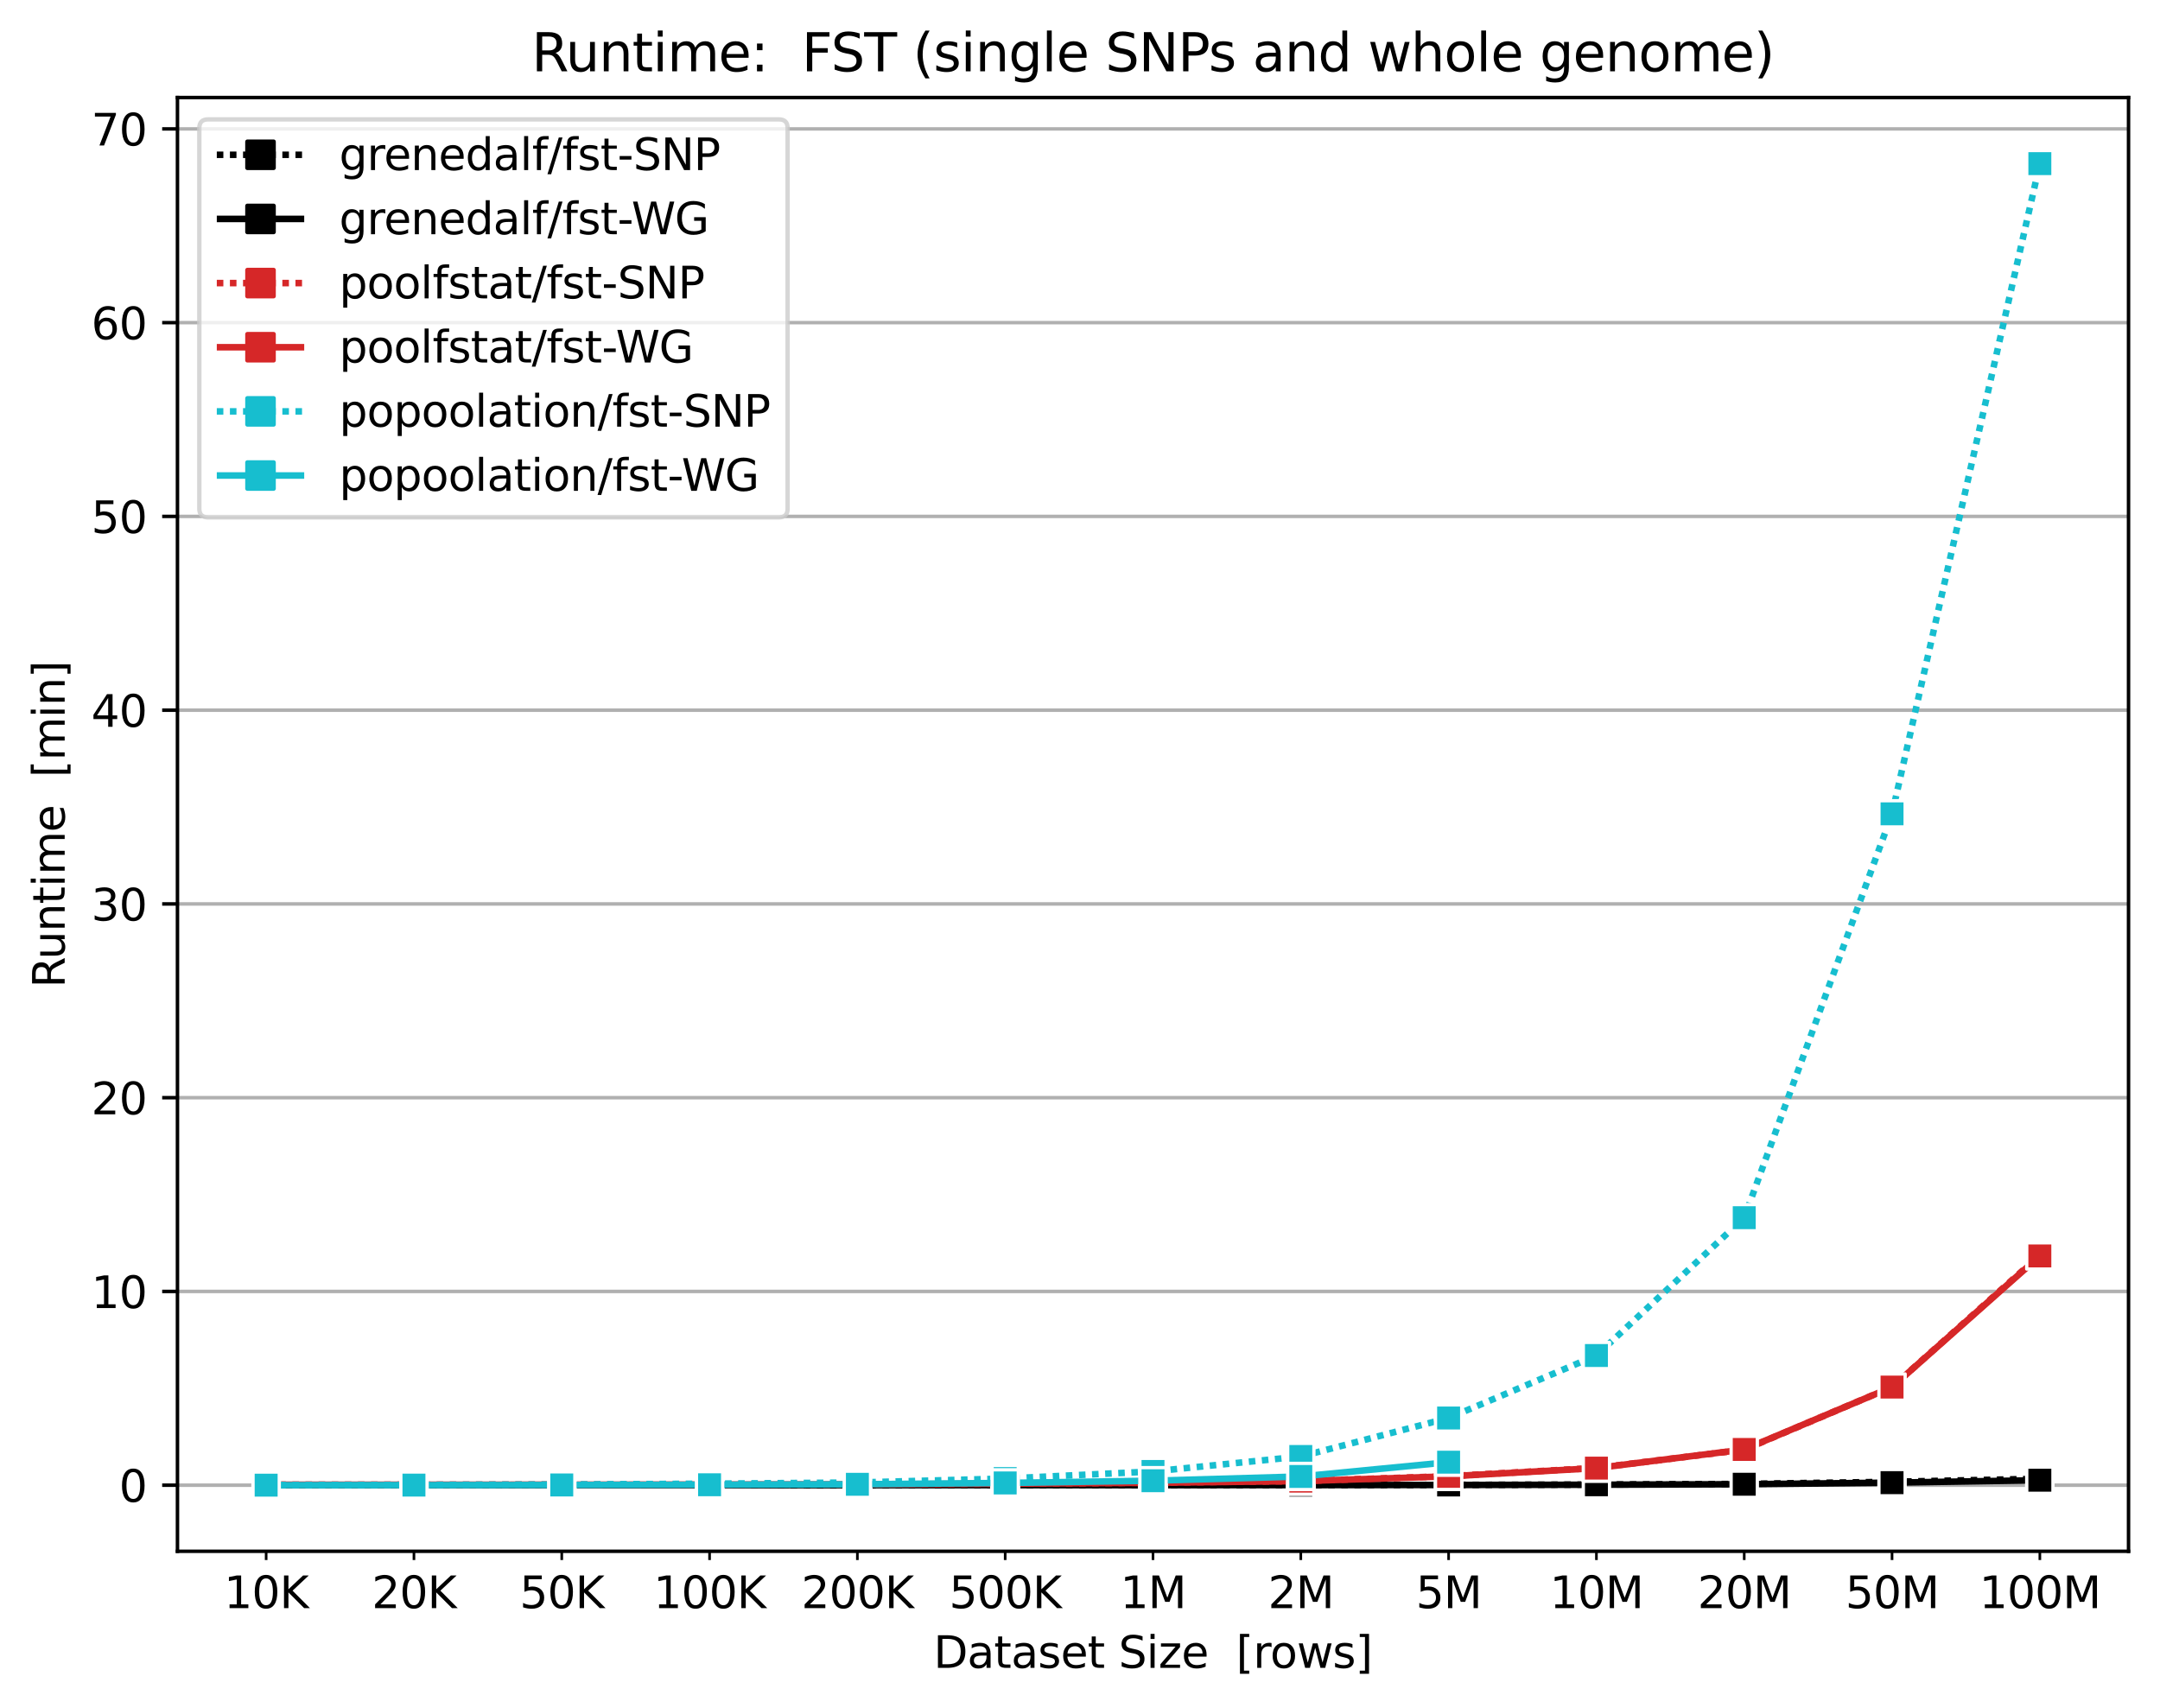 <?xml version="1.0" encoding="utf-8" standalone="no"?>
<!DOCTYPE svg PUBLIC "-//W3C//DTD SVG 1.1//EN"
  "http://www.w3.org/Graphics/SVG/1.1/DTD/svg11.dtd">
<svg height="390.914pt" version="1.1" viewBox="0 0 494.203 390.914" width="494.203pt" xmlns="http://www.w3.org/2000/svg" xmlns:xlink="http://www.w3.org/1999/xlink">
 <defs>
  <style type="text/css">*{stroke-linecap:butt;stroke-linejoin:round;}</style>
 </defs>
 <g id="figure_1">
  <g id="patch_1">
   <path d="M 0 390.914 
L 494.203 390.914 
L 494.203 0 
L 0 0 
z
" style="fill:#ffffff;"/>
  </g>
  <g id="axes_1">
   <g id="patch_2">
    <path d="M 40.603 354.958 
L 487.003 354.958 
L 487.003 22.318 
L 40.603 22.318 
z
" style="fill:#ffffff;"/>
   </g>
   <g id="matplotlib.axis_1">
    <g id="xtick_1">
     <g id="line2d_1">
      <defs>
       <path d="M 0 0 
L 0 2 
" id="m14e30202bc" style="stroke:#000000;stroke-width:0.6;"/>
      </defs>
      <g>
       <use style="stroke:#000000;stroke-width:0.6;" x="60.894" xlink:href="#m14e30202bc" y="354.958"/>
      </g>
     </g>
     <g id="text_1">
      <!-- 10K -->
      <g transform="translate(51.253 367.957)scale(0.1 -0.1)">
       <defs>
        <path d="M 794 531 
L 1825 531 
L 1825 4091 
L 703 3866 
L 703 4441 
L 1819 4666 
L 2450 4666 
L 2450 531 
L 3481 531 
L 3481 0 
L 794 0 
L 794 531 
z
" id="DejaVuSans-31" transform="scale(0.016)"/>
        <path d="M 2034 4250 
Q 1547 4250 1301 3770 
Q 1056 3291 1056 2328 
Q 1056 1369 1301 889 
Q 1547 409 2034 409 
Q 2525 409 2770 889 
Q 3016 1369 3016 2328 
Q 3016 3291 2770 3770 
Q 2525 4250 2034 4250 
z
M 2034 4750 
Q 2819 4750 3233 4129 
Q 3647 3509 3647 2328 
Q 3647 1150 3233 529 
Q 2819 -91 2034 -91 
Q 1250 -91 836 529 
Q 422 1150 422 2328 
Q 422 3509 836 4129 
Q 1250 4750 2034 4750 
z
" id="DejaVuSans-30" transform="scale(0.016)"/>
        <path d="M 628 4666 
L 1259 4666 
L 1259 2694 
L 3353 4666 
L 4166 4666 
L 1850 2491 
L 4331 0 
L 3500 0 
L 1259 2247 
L 1259 0 
L 628 0 
L 628 4666 
z
" id="DejaVuSans-4b" transform="scale(0.016)"/>
       </defs>
       <use xlink:href="#DejaVuSans-31"/>
       <use x="63.623" xlink:href="#DejaVuSans-30"/>
       <use x="127.246" xlink:href="#DejaVuSans-4b"/>
      </g>
     </g>
    </g>
    <g id="xtick_2">
     <g id="line2d_2">
      <g>
       <use style="stroke:#000000;stroke-width:0.6;" x="94.712" xlink:href="#m14e30202bc" y="354.958"/>
      </g>
     </g>
     <g id="text_2">
      <!-- 20K -->
      <g transform="translate(85.071 367.957)scale(0.1 -0.1)">
       <defs>
        <path d="M 1228 531 
L 3431 531 
L 3431 0 
L 469 0 
L 469 531 
Q 828 903 1448 1529 
Q 2069 2156 2228 2338 
Q 2531 2678 2651 2914 
Q 2772 3150 2772 3378 
Q 2772 3750 2511 3984 
Q 2250 4219 1831 4219 
Q 1534 4219 1204 4116 
Q 875 4013 500 3803 
L 500 4441 
Q 881 4594 1212 4672 
Q 1544 4750 1819 4750 
Q 2544 4750 2975 4387 
Q 3406 4025 3406 3419 
Q 3406 3131 3298 2873 
Q 3191 2616 2906 2266 
Q 2828 2175 2409 1742 
Q 1991 1309 1228 531 
z
" id="DejaVuSans-32" transform="scale(0.016)"/>
       </defs>
       <use xlink:href="#DejaVuSans-32"/>
       <use x="63.623" xlink:href="#DejaVuSans-30"/>
       <use x="127.246" xlink:href="#DejaVuSans-4b"/>
      </g>
     </g>
    </g>
    <g id="xtick_3">
     <g id="line2d_3">
      <g>
       <use style="stroke:#000000;stroke-width:0.6;" x="128.53" xlink:href="#m14e30202bc" y="354.958"/>
      </g>
     </g>
     <g id="text_3">
      <!-- 50K -->
      <g transform="translate(118.889 367.957)scale(0.1 -0.1)">
       <defs>
        <path d="M 691 4666 
L 3169 4666 
L 3169 4134 
L 1269 4134 
L 1269 2991 
Q 1406 3038 1543 3061 
Q 1681 3084 1819 3084 
Q 2600 3084 3056 2656 
Q 3513 2228 3513 1497 
Q 3513 744 3044 326 
Q 2575 -91 1722 -91 
Q 1428 -91 1123 -41 
Q 819 9 494 109 
L 494 744 
Q 775 591 1075 516 
Q 1375 441 1709 441 
Q 2250 441 2565 725 
Q 2881 1009 2881 1497 
Q 2881 1984 2565 2268 
Q 2250 2553 1709 2553 
Q 1456 2553 1204 2497 
Q 953 2441 691 2322 
L 691 4666 
z
" id="DejaVuSans-35" transform="scale(0.016)"/>
       </defs>
       <use xlink:href="#DejaVuSans-35"/>
       <use x="63.623" xlink:href="#DejaVuSans-30"/>
       <use x="127.246" xlink:href="#DejaVuSans-4b"/>
      </g>
     </g>
    </g>
    <g id="xtick_4">
     <g id="line2d_4">
      <g>
       <use style="stroke:#000000;stroke-width:0.6;" x="162.349" xlink:href="#m14e30202bc" y="354.958"/>
      </g>
     </g>
     <g id="text_4">
      <!-- 100K -->
      <g transform="translate(149.526 367.957)scale(0.1 -0.1)">
       <use xlink:href="#DejaVuSans-31"/>
       <use x="63.623" xlink:href="#DejaVuSans-30"/>
       <use x="127.246" xlink:href="#DejaVuSans-30"/>
       <use x="190.869" xlink:href="#DejaVuSans-4b"/>
      </g>
     </g>
    </g>
    <g id="xtick_5">
     <g id="line2d_5">
      <g>
       <use style="stroke:#000000;stroke-width:0.6;" x="196.167" xlink:href="#m14e30202bc" y="354.958"/>
      </g>
     </g>
     <g id="text_5">
      <!-- 200K -->
      <g transform="translate(183.344 367.957)scale(0.1 -0.1)">
       <use xlink:href="#DejaVuSans-32"/>
       <use x="63.623" xlink:href="#DejaVuSans-30"/>
       <use x="127.246" xlink:href="#DejaVuSans-30"/>
       <use x="190.869" xlink:href="#DejaVuSans-4b"/>
      </g>
     </g>
    </g>
    <g id="xtick_6">
     <g id="line2d_6">
      <g>
       <use style="stroke:#000000;stroke-width:0.6;" x="229.985" xlink:href="#m14e30202bc" y="354.958"/>
      </g>
     </g>
     <g id="text_6">
      <!-- 500K -->
      <g transform="translate(217.162 367.957)scale(0.1 -0.1)">
       <use xlink:href="#DejaVuSans-35"/>
       <use x="63.623" xlink:href="#DejaVuSans-30"/>
       <use x="127.246" xlink:href="#DejaVuSans-30"/>
       <use x="190.869" xlink:href="#DejaVuSans-4b"/>
      </g>
     </g>
    </g>
    <g id="xtick_7">
     <g id="line2d_7">
      <g>
       <use style="stroke:#000000;stroke-width:0.6;" x="263.803" xlink:href="#m14e30202bc" y="354.958"/>
      </g>
     </g>
     <g id="text_7">
      <!-- 1M -->
      <g transform="translate(256.308 367.957)scale(0.1 -0.1)">
       <defs>
        <path d="M 628 4666 
L 1569 4666 
L 2759 1491 
L 3956 4666 
L 4897 4666 
L 4897 0 
L 4281 0 
L 4281 4097 
L 3078 897 
L 2444 897 
L 1241 4097 
L 1241 0 
L 628 0 
L 628 4666 
z
" id="DejaVuSans-4d" transform="scale(0.016)"/>
       </defs>
       <use xlink:href="#DejaVuSans-31"/>
       <use x="63.623" xlink:href="#DejaVuSans-4d"/>
      </g>
     </g>
    </g>
    <g id="xtick_8">
     <g id="line2d_8">
      <g>
       <use style="stroke:#000000;stroke-width:0.6;" x="297.621" xlink:href="#m14e30202bc" y="354.958"/>
      </g>
     </g>
     <g id="text_8">
      <!-- 2M -->
      <g transform="translate(290.126 367.957)scale(0.1 -0.1)">
       <use xlink:href="#DejaVuSans-32"/>
       <use x="63.623" xlink:href="#DejaVuSans-4d"/>
      </g>
     </g>
    </g>
    <g id="xtick_9">
     <g id="line2d_9">
      <g>
       <use style="stroke:#000000;stroke-width:0.6;" x="331.439" xlink:href="#m14e30202bc" y="354.958"/>
      </g>
     </g>
     <g id="text_9">
      <!-- 5M -->
      <g transform="translate(323.944 367.957)scale(0.1 -0.1)">
       <use xlink:href="#DejaVuSans-35"/>
       <use x="63.623" xlink:href="#DejaVuSans-4d"/>
      </g>
     </g>
    </g>
    <g id="xtick_10">
     <g id="line2d_10">
      <g>
       <use style="stroke:#000000;stroke-width:0.6;" x="365.258" xlink:href="#m14e30202bc" y="354.958"/>
      </g>
     </g>
     <g id="text_10">
      <!-- 10M -->
      <g transform="translate(354.581 367.957)scale(0.1 -0.1)">
       <use xlink:href="#DejaVuSans-31"/>
       <use x="63.623" xlink:href="#DejaVuSans-30"/>
       <use x="127.246" xlink:href="#DejaVuSans-4d"/>
      </g>
     </g>
    </g>
    <g id="xtick_11">
     <g id="line2d_11">
      <g>
       <use style="stroke:#000000;stroke-width:0.6;" x="399.076" xlink:href="#m14e30202bc" y="354.958"/>
      </g>
     </g>
     <g id="text_11">
      <!-- 20M -->
      <g transform="translate(388.399 367.957)scale(0.1 -0.1)">
       <use xlink:href="#DejaVuSans-32"/>
       <use x="63.623" xlink:href="#DejaVuSans-30"/>
       <use x="127.246" xlink:href="#DejaVuSans-4d"/>
      </g>
     </g>
    </g>
    <g id="xtick_12">
     <g id="line2d_12">
      <g>
       <use style="stroke:#000000;stroke-width:0.6;" x="432.894" xlink:href="#m14e30202bc" y="354.958"/>
      </g>
     </g>
     <g id="text_12">
      <!-- 50M -->
      <g transform="translate(422.217 367.957)scale(0.1 -0.1)">
       <use xlink:href="#DejaVuSans-35"/>
       <use x="63.623" xlink:href="#DejaVuSans-30"/>
       <use x="127.246" xlink:href="#DejaVuSans-4d"/>
      </g>
     </g>
    </g>
    <g id="xtick_13">
     <g id="line2d_13">
      <g>
       <use style="stroke:#000000;stroke-width:0.6;" x="466.712" xlink:href="#m14e30202bc" y="354.958"/>
      </g>
     </g>
     <g id="text_13">
      <!-- 100M -->
      <g transform="translate(452.854 367.957)scale(0.1 -0.1)">
       <use xlink:href="#DejaVuSans-31"/>
       <use x="63.623" xlink:href="#DejaVuSans-30"/>
       <use x="127.246" xlink:href="#DejaVuSans-30"/>
       <use x="190.869" xlink:href="#DejaVuSans-4d"/>
      </g>
     </g>
    </g>
    <g id="text_14">
     <!-- Dataset Size  [rows] -->
     <g transform="translate(213.595 381.635)scale(0.1 -0.1)">
      <defs>
       <path d="M 1259 4147 
L 1259 519 
L 2022 519 
Q 2988 519 3436 956 
Q 3884 1394 3884 2338 
Q 3884 3275 3436 3711 
Q 2988 4147 2022 4147 
L 1259 4147 
z
M 628 4666 
L 1925 4666 
Q 3281 4666 3915 4102 
Q 4550 3538 4550 2338 
Q 4550 1131 3912 565 
Q 3275 0 1925 0 
L 628 0 
L 628 4666 
z
" id="DejaVuSans-44" transform="scale(0.016)"/>
       <path d="M 2194 1759 
Q 1497 1759 1228 1600 
Q 959 1441 959 1056 
Q 959 750 1161 570 
Q 1363 391 1709 391 
Q 2188 391 2477 730 
Q 2766 1069 2766 1631 
L 2766 1759 
L 2194 1759 
z
M 3341 1997 
L 3341 0 
L 2766 0 
L 2766 531 
Q 2569 213 2275 61 
Q 1981 -91 1556 -91 
Q 1019 -91 701 211 
Q 384 513 384 1019 
Q 384 1609 779 1909 
Q 1175 2209 1959 2209 
L 2766 2209 
L 2766 2266 
Q 2766 2663 2505 2880 
Q 2244 3097 1772 3097 
Q 1472 3097 1187 3025 
Q 903 2953 641 2809 
L 641 3341 
Q 956 3463 1253 3523 
Q 1550 3584 1831 3584 
Q 2591 3584 2966 3190 
Q 3341 2797 3341 1997 
z
" id="DejaVuSans-61" transform="scale(0.016)"/>
       <path d="M 1172 4494 
L 1172 3500 
L 2356 3500 
L 2356 3053 
L 1172 3053 
L 1172 1153 
Q 1172 725 1289 603 
Q 1406 481 1766 481 
L 2356 481 
L 2356 0 
L 1766 0 
Q 1100 0 847 248 
Q 594 497 594 1153 
L 594 3053 
L 172 3053 
L 172 3500 
L 594 3500 
L 594 4494 
L 1172 4494 
z
" id="DejaVuSans-74" transform="scale(0.016)"/>
       <path d="M 2834 3397 
L 2834 2853 
Q 2591 2978 2328 3040 
Q 2066 3103 1784 3103 
Q 1356 3103 1142 2972 
Q 928 2841 928 2578 
Q 928 2378 1081 2264 
Q 1234 2150 1697 2047 
L 1894 2003 
Q 2506 1872 2764 1633 
Q 3022 1394 3022 966 
Q 3022 478 2636 193 
Q 2250 -91 1575 -91 
Q 1294 -91 989 -36 
Q 684 19 347 128 
L 347 722 
Q 666 556 975 473 
Q 1284 391 1588 391 
Q 1994 391 2212 530 
Q 2431 669 2431 922 
Q 2431 1156 2273 1281 
Q 2116 1406 1581 1522 
L 1381 1569 
Q 847 1681 609 1914 
Q 372 2147 372 2553 
Q 372 3047 722 3315 
Q 1072 3584 1716 3584 
Q 2034 3584 2315 3537 
Q 2597 3491 2834 3397 
z
" id="DejaVuSans-73" transform="scale(0.016)"/>
       <path d="M 3597 1894 
L 3597 1613 
L 953 1613 
Q 991 1019 1311 708 
Q 1631 397 2203 397 
Q 2534 397 2845 478 
Q 3156 559 3463 722 
L 3463 178 
Q 3153 47 2828 -22 
Q 2503 -91 2169 -91 
Q 1331 -91 842 396 
Q 353 884 353 1716 
Q 353 2575 817 3079 
Q 1281 3584 2069 3584 
Q 2775 3584 3186 3129 
Q 3597 2675 3597 1894 
z
M 3022 2063 
Q 3016 2534 2758 2815 
Q 2500 3097 2075 3097 
Q 1594 3097 1305 2825 
Q 1016 2553 972 2059 
L 3022 2063 
z
" id="DejaVuSans-65" transform="scale(0.016)"/>
       <path id="DejaVuSans-20" transform="scale(0.016)"/>
       <path d="M 3425 4513 
L 3425 3897 
Q 3066 4069 2747 4153 
Q 2428 4238 2131 4238 
Q 1616 4238 1336 4038 
Q 1056 3838 1056 3469 
Q 1056 3159 1242 3001 
Q 1428 2844 1947 2747 
L 2328 2669 
Q 3034 2534 3370 2195 
Q 3706 1856 3706 1288 
Q 3706 609 3251 259 
Q 2797 -91 1919 -91 
Q 1588 -91 1214 -16 
Q 841 59 441 206 
L 441 856 
Q 825 641 1194 531 
Q 1563 422 1919 422 
Q 2459 422 2753 634 
Q 3047 847 3047 1241 
Q 3047 1584 2836 1778 
Q 2625 1972 2144 2069 
L 1759 2144 
Q 1053 2284 737 2584 
Q 422 2884 422 3419 
Q 422 4038 858 4394 
Q 1294 4750 2059 4750 
Q 2388 4750 2728 4690 
Q 3069 4631 3425 4513 
z
" id="DejaVuSans-53" transform="scale(0.016)"/>
       <path d="M 603 3500 
L 1178 3500 
L 1178 0 
L 603 0 
L 603 3500 
z
M 603 4863 
L 1178 4863 
L 1178 4134 
L 603 4134 
L 603 4863 
z
" id="DejaVuSans-69" transform="scale(0.016)"/>
       <path d="M 353 3500 
L 3084 3500 
L 3084 2975 
L 922 459 
L 3084 459 
L 3084 0 
L 275 0 
L 275 525 
L 2438 3041 
L 353 3041 
L 353 3500 
z
" id="DejaVuSans-7a" transform="scale(0.016)"/>
       <path d="M 550 4863 
L 1875 4863 
L 1875 4416 
L 1125 4416 
L 1125 -397 
L 1875 -397 
L 1875 -844 
L 550 -844 
L 550 4863 
z
" id="DejaVuSans-5b" transform="scale(0.016)"/>
       <path d="M 2631 2963 
Q 2534 3019 2420 3045 
Q 2306 3072 2169 3072 
Q 1681 3072 1420 2755 
Q 1159 2438 1159 1844 
L 1159 0 
L 581 0 
L 581 3500 
L 1159 3500 
L 1159 2956 
Q 1341 3275 1631 3429 
Q 1922 3584 2338 3584 
Q 2397 3584 2469 3576 
Q 2541 3569 2628 3553 
L 2631 2963 
z
" id="DejaVuSans-72" transform="scale(0.016)"/>
       <path d="M 1959 3097 
Q 1497 3097 1228 2736 
Q 959 2375 959 1747 
Q 959 1119 1226 758 
Q 1494 397 1959 397 
Q 2419 397 2687 759 
Q 2956 1122 2956 1747 
Q 2956 2369 2687 2733 
Q 2419 3097 1959 3097 
z
M 1959 3584 
Q 2709 3584 3137 3096 
Q 3566 2609 3566 1747 
Q 3566 888 3137 398 
Q 2709 -91 1959 -91 
Q 1206 -91 779 398 
Q 353 888 353 1747 
Q 353 2609 779 3096 
Q 1206 3584 1959 3584 
z
" id="DejaVuSans-6f" transform="scale(0.016)"/>
       <path d="M 269 3500 
L 844 3500 
L 1563 769 
L 2278 3500 
L 2956 3500 
L 3675 769 
L 4391 3500 
L 4966 3500 
L 4050 0 
L 3372 0 
L 2619 2869 
L 1863 0 
L 1184 0 
L 269 3500 
z
" id="DejaVuSans-77" transform="scale(0.016)"/>
       <path d="M 1947 4863 
L 1947 -844 
L 622 -844 
L 622 -397 
L 1369 -397 
L 1369 4416 
L 622 4416 
L 622 4863 
L 1947 4863 
z
" id="DejaVuSans-5d" transform="scale(0.016)"/>
      </defs>
      <use xlink:href="#DejaVuSans-44"/>
      <use x="77.002" xlink:href="#DejaVuSans-61"/>
      <use x="138.281" xlink:href="#DejaVuSans-74"/>
      <use x="177.49" xlink:href="#DejaVuSans-61"/>
      <use x="238.77" xlink:href="#DejaVuSans-73"/>
      <use x="290.869" xlink:href="#DejaVuSans-65"/>
      <use x="352.393" xlink:href="#DejaVuSans-74"/>
      <use x="391.602" xlink:href="#DejaVuSans-20"/>
      <use x="423.389" xlink:href="#DejaVuSans-53"/>
      <use x="486.865" xlink:href="#DejaVuSans-69"/>
      <use x="514.648" xlink:href="#DejaVuSans-7a"/>
      <use x="567.139" xlink:href="#DejaVuSans-65"/>
      <use x="628.662" xlink:href="#DejaVuSans-20"/>
      <use x="660.449" xlink:href="#DejaVuSans-20"/>
      <use x="692.236" xlink:href="#DejaVuSans-5b"/>
      <use x="731.25" xlink:href="#DejaVuSans-72"/>
      <use x="770.113" xlink:href="#DejaVuSans-6f"/>
      <use x="831.295" xlink:href="#DejaVuSans-77"/>
      <use x="913.082" xlink:href="#DejaVuSans-73"/>
      <use x="965.182" xlink:href="#DejaVuSans-5d"/>
     </g>
    </g>
   </g>
   <g id="matplotlib.axis_2">
    <g id="ytick_1">
     <g id="line2d_14">
      <path clip-path="url(#pe32ac9a455)" d="M 40.603 339.838 
L 487.003 339.838 
" style="fill:none;stroke:#b0b0b0;stroke-linecap:square;stroke-width:0.8;"/>
     </g>
     <g id="line2d_15">
      <defs>
       <path d="M 0 0 
L -3.5 0 
" id="me04b80d6fc" style="stroke:#000000;stroke-width:0.8;"/>
      </defs>
      <g>
       <use style="stroke:#000000;stroke-width:0.8;" x="40.603" xlink:href="#me04b80d6fc" y="339.838"/>
      </g>
     </g>
     <g id="text_15">
      <!-- 0 -->
      <g transform="translate(27.241 343.637)scale(0.1 -0.1)">
       <use xlink:href="#DejaVuSans-30"/>
      </g>
     </g>
    </g>
    <g id="ytick_2">
     <g id="line2d_16">
      <path clip-path="url(#pe32ac9a455)" d="M 40.603 295.503 
L 487.003 295.503 
" style="fill:none;stroke:#b0b0b0;stroke-linecap:square;stroke-width:0.8;"/>
     </g>
     <g id="line2d_17">
      <g>
       <use style="stroke:#000000;stroke-width:0.8;" x="40.603" xlink:href="#me04b80d6fc" y="295.503"/>
      </g>
     </g>
     <g id="text_16">
      <!-- 10 -->
      <g transform="translate(20.878 299.302)scale(0.1 -0.1)">
       <use xlink:href="#DejaVuSans-31"/>
       <use x="63.623" xlink:href="#DejaVuSans-30"/>
      </g>
     </g>
    </g>
    <g id="ytick_3">
     <g id="line2d_18">
      <path clip-path="url(#pe32ac9a455)" d="M 40.603 251.168 
L 487.003 251.168 
" style="fill:none;stroke:#b0b0b0;stroke-linecap:square;stroke-width:0.8;"/>
     </g>
     <g id="line2d_19">
      <g>
       <use style="stroke:#000000;stroke-width:0.8;" x="40.603" xlink:href="#me04b80d6fc" y="251.168"/>
      </g>
     </g>
     <g id="text_17">
      <!-- 20 -->
      <g transform="translate(20.878 254.967)scale(0.1 -0.1)">
       <use xlink:href="#DejaVuSans-32"/>
       <use x="63.623" xlink:href="#DejaVuSans-30"/>
      </g>
     </g>
    </g>
    <g id="ytick_4">
     <g id="line2d_20">
      <path clip-path="url(#pe32ac9a455)" d="M 40.603 206.833 
L 487.003 206.833 
" style="fill:none;stroke:#b0b0b0;stroke-linecap:square;stroke-width:0.8;"/>
     </g>
     <g id="line2d_21">
      <g>
       <use style="stroke:#000000;stroke-width:0.8;" x="40.603" xlink:href="#me04b80d6fc" y="206.833"/>
      </g>
     </g>
     <g id="text_18">
      <!-- 30 -->
      <g transform="translate(20.878 210.632)scale(0.1 -0.1)">
       <defs>
        <path d="M 2597 2516 
Q 3050 2419 3304 2112 
Q 3559 1806 3559 1356 
Q 3559 666 3084 287 
Q 2609 -91 1734 -91 
Q 1441 -91 1130 -33 
Q 819 25 488 141 
L 488 750 
Q 750 597 1062 519 
Q 1375 441 1716 441 
Q 2309 441 2620 675 
Q 2931 909 2931 1356 
Q 2931 1769 2642 2001 
Q 2353 2234 1838 2234 
L 1294 2234 
L 1294 2753 
L 1863 2753 
Q 2328 2753 2575 2939 
Q 2822 3125 2822 3475 
Q 2822 3834 2567 4026 
Q 2313 4219 1838 4219 
Q 1578 4219 1281 4162 
Q 984 4106 628 3988 
L 628 4550 
Q 988 4650 1302 4700 
Q 1616 4750 1894 4750 
Q 2613 4750 3031 4423 
Q 3450 4097 3450 3541 
Q 3450 3153 3228 2886 
Q 3006 2619 2597 2516 
z
" id="DejaVuSans-33" transform="scale(0.016)"/>
       </defs>
       <use xlink:href="#DejaVuSans-33"/>
       <use x="63.623" xlink:href="#DejaVuSans-30"/>
      </g>
     </g>
    </g>
    <g id="ytick_5">
     <g id="line2d_22">
      <path clip-path="url(#pe32ac9a455)" d="M 40.603 162.497 
L 487.003 162.497 
" style="fill:none;stroke:#b0b0b0;stroke-linecap:square;stroke-width:0.8;"/>
     </g>
     <g id="line2d_23">
      <g>
       <use style="stroke:#000000;stroke-width:0.8;" x="40.603" xlink:href="#me04b80d6fc" y="162.497"/>
      </g>
     </g>
     <g id="text_19">
      <!-- 40 -->
      <g transform="translate(20.878 166.297)scale(0.1 -0.1)">
       <defs>
        <path d="M 2419 4116 
L 825 1625 
L 2419 1625 
L 2419 4116 
z
M 2253 4666 
L 3047 4666 
L 3047 1625 
L 3713 1625 
L 3713 1100 
L 3047 1100 
L 3047 0 
L 2419 0 
L 2419 1100 
L 313 1100 
L 313 1709 
L 2253 4666 
z
" id="DejaVuSans-34" transform="scale(0.016)"/>
       </defs>
       <use xlink:href="#DejaVuSans-34"/>
       <use x="63.623" xlink:href="#DejaVuSans-30"/>
      </g>
     </g>
    </g>
    <g id="ytick_6">
     <g id="line2d_24">
      <path clip-path="url(#pe32ac9a455)" d="M 40.603 118.162 
L 487.003 118.162 
" style="fill:none;stroke:#b0b0b0;stroke-linecap:square;stroke-width:0.8;"/>
     </g>
     <g id="line2d_25">
      <g>
       <use style="stroke:#000000;stroke-width:0.8;" x="40.603" xlink:href="#me04b80d6fc" y="118.162"/>
      </g>
     </g>
     <g id="text_20">
      <!-- 50 -->
      <g transform="translate(20.878 121.961)scale(0.1 -0.1)">
       <use xlink:href="#DejaVuSans-35"/>
       <use x="63.623" xlink:href="#DejaVuSans-30"/>
      </g>
     </g>
    </g>
    <g id="ytick_7">
     <g id="line2d_26">
      <path clip-path="url(#pe32ac9a455)" d="M 40.603 73.827 
L 487.003 73.827 
" style="fill:none;stroke:#b0b0b0;stroke-linecap:square;stroke-width:0.8;"/>
     </g>
     <g id="line2d_27">
      <g>
       <use style="stroke:#000000;stroke-width:0.8;" x="40.603" xlink:href="#me04b80d6fc" y="73.827"/>
      </g>
     </g>
     <g id="text_21">
      <!-- 60 -->
      <g transform="translate(20.878 77.626)scale(0.1 -0.1)">
       <defs>
        <path d="M 2113 2584 
Q 1688 2584 1439 2293 
Q 1191 2003 1191 1497 
Q 1191 994 1439 701 
Q 1688 409 2113 409 
Q 2538 409 2786 701 
Q 3034 994 3034 1497 
Q 3034 2003 2786 2293 
Q 2538 2584 2113 2584 
z
M 3366 4563 
L 3366 3988 
Q 3128 4100 2886 4159 
Q 2644 4219 2406 4219 
Q 1781 4219 1451 3797 
Q 1122 3375 1075 2522 
Q 1259 2794 1537 2939 
Q 1816 3084 2150 3084 
Q 2853 3084 3261 2657 
Q 3669 2231 3669 1497 
Q 3669 778 3244 343 
Q 2819 -91 2113 -91 
Q 1303 -91 875 529 
Q 447 1150 447 2328 
Q 447 3434 972 4092 
Q 1497 4750 2381 4750 
Q 2619 4750 2861 4703 
Q 3103 4656 3366 4563 
z
" id="DejaVuSans-36" transform="scale(0.016)"/>
       </defs>
       <use xlink:href="#DejaVuSans-36"/>
       <use x="63.623" xlink:href="#DejaVuSans-30"/>
      </g>
     </g>
    </g>
    <g id="ytick_8">
     <g id="line2d_28">
      <path clip-path="url(#pe32ac9a455)" d="M 40.603 29.492 
L 487.003 29.492 
" style="fill:none;stroke:#b0b0b0;stroke-linecap:square;stroke-width:0.8;"/>
     </g>
     <g id="line2d_29">
      <g>
       <use style="stroke:#000000;stroke-width:0.8;" x="40.603" xlink:href="#me04b80d6fc" y="29.492"/>
      </g>
     </g>
     <g id="text_22">
      <!-- 70 -->
      <g transform="translate(20.878 33.291)scale(0.1 -0.1)">
       <defs>
        <path d="M 525 4666 
L 3525 4666 
L 3525 4397 
L 1831 0 
L 1172 0 
L 2766 4134 
L 525 4134 
L 525 4666 
z
" id="DejaVuSans-37" transform="scale(0.016)"/>
       </defs>
       <use xlink:href="#DejaVuSans-37"/>
       <use x="63.623" xlink:href="#DejaVuSans-30"/>
      </g>
     </g>
    </g>
    <g id="text_23">
     <!-- Runtime  [min] -->
     <g transform="translate(14.798 226.029)rotate(-90)scale(0.1 -0.1)">
      <defs>
       <path d="M 2841 2188 
Q 3044 2119 3236 1894 
Q 3428 1669 3622 1275 
L 4263 0 
L 3584 0 
L 2988 1197 
Q 2756 1666 2539 1819 
Q 2322 1972 1947 1972 
L 1259 1972 
L 1259 0 
L 628 0 
L 628 4666 
L 2053 4666 
Q 2853 4666 3247 4331 
Q 3641 3997 3641 3322 
Q 3641 2881 3436 2590 
Q 3231 2300 2841 2188 
z
M 1259 4147 
L 1259 2491 
L 2053 2491 
Q 2509 2491 2742 2702 
Q 2975 2913 2975 3322 
Q 2975 3731 2742 3939 
Q 2509 4147 2053 4147 
L 1259 4147 
z
" id="DejaVuSans-52" transform="scale(0.016)"/>
       <path d="M 544 1381 
L 544 3500 
L 1119 3500 
L 1119 1403 
Q 1119 906 1312 657 
Q 1506 409 1894 409 
Q 2359 409 2629 706 
Q 2900 1003 2900 1516 
L 2900 3500 
L 3475 3500 
L 3475 0 
L 2900 0 
L 2900 538 
Q 2691 219 2414 64 
Q 2138 -91 1772 -91 
Q 1169 -91 856 284 
Q 544 659 544 1381 
z
M 1991 3584 
L 1991 3584 
z
" id="DejaVuSans-75" transform="scale(0.016)"/>
       <path d="M 3513 2113 
L 3513 0 
L 2938 0 
L 2938 2094 
Q 2938 2591 2744 2837 
Q 2550 3084 2163 3084 
Q 1697 3084 1428 2787 
Q 1159 2491 1159 1978 
L 1159 0 
L 581 0 
L 581 3500 
L 1159 3500 
L 1159 2956 
Q 1366 3272 1645 3428 
Q 1925 3584 2291 3584 
Q 2894 3584 3203 3211 
Q 3513 2838 3513 2113 
z
" id="DejaVuSans-6e" transform="scale(0.016)"/>
       <path d="M 3328 2828 
Q 3544 3216 3844 3400 
Q 4144 3584 4550 3584 
Q 5097 3584 5394 3201 
Q 5691 2819 5691 2113 
L 5691 0 
L 5113 0 
L 5113 2094 
Q 5113 2597 4934 2840 
Q 4756 3084 4391 3084 
Q 3944 3084 3684 2787 
Q 3425 2491 3425 1978 
L 3425 0 
L 2847 0 
L 2847 2094 
Q 2847 2600 2669 2842 
Q 2491 3084 2119 3084 
Q 1678 3084 1418 2786 
Q 1159 2488 1159 1978 
L 1159 0 
L 581 0 
L 581 3500 
L 1159 3500 
L 1159 2956 
Q 1356 3278 1631 3431 
Q 1906 3584 2284 3584 
Q 2666 3584 2933 3390 
Q 3200 3197 3328 2828 
z
" id="DejaVuSans-6d" transform="scale(0.016)"/>
      </defs>
      <use xlink:href="#DejaVuSans-52"/>
      <use x="64.982" xlink:href="#DejaVuSans-75"/>
      <use x="128.361" xlink:href="#DejaVuSans-6e"/>
      <use x="191.74" xlink:href="#DejaVuSans-74"/>
      <use x="230.949" xlink:href="#DejaVuSans-69"/>
      <use x="258.732" xlink:href="#DejaVuSans-6d"/>
      <use x="356.145" xlink:href="#DejaVuSans-65"/>
      <use x="417.668" xlink:href="#DejaVuSans-20"/>
      <use x="449.455" xlink:href="#DejaVuSans-20"/>
      <use x="481.242" xlink:href="#DejaVuSans-5b"/>
      <use x="520.256" xlink:href="#DejaVuSans-6d"/>
      <use x="617.668" xlink:href="#DejaVuSans-69"/>
      <use x="645.451" xlink:href="#DejaVuSans-6e"/>
      <use x="708.83" xlink:href="#DejaVuSans-5d"/>
     </g>
    </g>
   </g>
   <g id="line2d_30">
    <path clip-path="url(#pe32ac9a455)" d="M 60.894 339.837 
L 94.712 339.837 
L 128.53 339.836 
L 162.349 339.835 
L 196.167 339.832 
L 229.985 339.829 
L 263.803 339.82 
L 297.621 339.804 
L 331.439 339.759 
L 365.258 339.694 
L 399.076 339.538 
L 432.894 339.061 
L 466.712 338.363 
" style="fill:none;stroke:#000000;stroke-dasharray:1.5,1.5;stroke-dashoffset:0;stroke-width:1.5;"/>
    <defs>
     <path d="M -3 3 
L 3 3 
L 3 -3 
L -3 -3 
z
" id="mf2b5288f83" style="stroke:#ffffff;stroke-linejoin:miter;stroke-width:0.75;"/>
    </defs>
    <g clip-path="url(#pe32ac9a455)">
     <use style="stroke:#ffffff;stroke-linejoin:miter;stroke-width:0.75;" x="60.894" xlink:href="#mf2b5288f83" y="339.837"/>
     <use style="stroke:#ffffff;stroke-linejoin:miter;stroke-width:0.75;" x="94.712" xlink:href="#mf2b5288f83" y="339.837"/>
     <use style="stroke:#ffffff;stroke-linejoin:miter;stroke-width:0.75;" x="128.53" xlink:href="#mf2b5288f83" y="339.836"/>
     <use style="stroke:#ffffff;stroke-linejoin:miter;stroke-width:0.75;" x="162.349" xlink:href="#mf2b5288f83" y="339.835"/>
     <use style="stroke:#ffffff;stroke-linejoin:miter;stroke-width:0.75;" x="196.167" xlink:href="#mf2b5288f83" y="339.832"/>
     <use style="stroke:#ffffff;stroke-linejoin:miter;stroke-width:0.75;" x="229.985" xlink:href="#mf2b5288f83" y="339.829"/>
     <use style="stroke:#ffffff;stroke-linejoin:miter;stroke-width:0.75;" x="263.803" xlink:href="#mf2b5288f83" y="339.82"/>
     <use style="stroke:#ffffff;stroke-linejoin:miter;stroke-width:0.75;" x="297.621" xlink:href="#mf2b5288f83" y="339.804"/>
     <use style="stroke:#ffffff;stroke-linejoin:miter;stroke-width:0.75;" x="331.439" xlink:href="#mf2b5288f83" y="339.759"/>
     <use style="stroke:#ffffff;stroke-linejoin:miter;stroke-width:0.75;" x="365.258" xlink:href="#mf2b5288f83" y="339.694"/>
     <use style="stroke:#ffffff;stroke-linejoin:miter;stroke-width:0.75;" x="399.076" xlink:href="#mf2b5288f83" y="339.538"/>
     <use style="stroke:#ffffff;stroke-linejoin:miter;stroke-width:0.75;" x="432.894" xlink:href="#mf2b5288f83" y="339.061"/>
     <use style="stroke:#ffffff;stroke-linejoin:miter;stroke-width:0.75;" x="466.712" xlink:href="#mf2b5288f83" y="338.363"/>
    </g>
   </g>
   <g id="line2d_31">
    <path clip-path="url(#pe32ac9a455)" d="M 60.894 339.837 
L 94.712 339.837 
L 128.53 339.837 
L 162.349 339.836 
L 196.167 339.834 
L 229.985 339.831 
L 263.803 339.826 
L 297.621 339.815 
L 331.439 339.781 
L 365.258 339.728 
L 399.076 339.613 
L 432.894 339.252 
L 466.712 338.698 
" style="fill:none;stroke:#000000;stroke-dasharray:1.5,0;stroke-dashoffset:0;stroke-width:1.5;"/>
    <g clip-path="url(#pe32ac9a455)">
     <use style="stroke:#ffffff;stroke-linejoin:miter;stroke-width:0.75;" x="60.894" xlink:href="#mf2b5288f83" y="339.837"/>
     <use style="stroke:#ffffff;stroke-linejoin:miter;stroke-width:0.75;" x="94.712" xlink:href="#mf2b5288f83" y="339.837"/>
     <use style="stroke:#ffffff;stroke-linejoin:miter;stroke-width:0.75;" x="128.53" xlink:href="#mf2b5288f83" y="339.837"/>
     <use style="stroke:#ffffff;stroke-linejoin:miter;stroke-width:0.75;" x="162.349" xlink:href="#mf2b5288f83" y="339.836"/>
     <use style="stroke:#ffffff;stroke-linejoin:miter;stroke-width:0.75;" x="196.167" xlink:href="#mf2b5288f83" y="339.834"/>
     <use style="stroke:#ffffff;stroke-linejoin:miter;stroke-width:0.75;" x="229.985" xlink:href="#mf2b5288f83" y="339.831"/>
     <use style="stroke:#ffffff;stroke-linejoin:miter;stroke-width:0.75;" x="263.803" xlink:href="#mf2b5288f83" y="339.826"/>
     <use style="stroke:#ffffff;stroke-linejoin:miter;stroke-width:0.75;" x="297.621" xlink:href="#mf2b5288f83" y="339.815"/>
     <use style="stroke:#ffffff;stroke-linejoin:miter;stroke-width:0.75;" x="331.439" xlink:href="#mf2b5288f83" y="339.781"/>
     <use style="stroke:#ffffff;stroke-linejoin:miter;stroke-width:0.75;" x="365.258" xlink:href="#mf2b5288f83" y="339.728"/>
     <use style="stroke:#ffffff;stroke-linejoin:miter;stroke-width:0.75;" x="399.076" xlink:href="#mf2b5288f83" y="339.613"/>
     <use style="stroke:#ffffff;stroke-linejoin:miter;stroke-width:0.75;" x="432.894" xlink:href="#mf2b5288f83" y="339.252"/>
     <use style="stroke:#ffffff;stroke-linejoin:miter;stroke-width:0.75;" x="466.712" xlink:href="#mf2b5288f83" y="338.698"/>
    </g>
   </g>
   <g id="line2d_32">
    <path clip-path="url(#pe32ac9a455)" d="M 60.894 339.722 
L 94.712 339.72 
L 128.53 339.708 
L 162.349 339.688 
L 196.167 339.634 
L 229.985 339.494 
L 263.803 339.26 
L 297.621 338.891 
L 331.439 337.769 
L 365.258 335.88 
L 399.076 331.71 
L 432.894 317.36 
L 466.712 287.203 
" style="fill:none;stroke:#d62728;stroke-dasharray:1.5,1.5;stroke-dashoffset:0;stroke-width:1.5;"/>
    <defs>
     <path d="M -3 3 
L 3 3 
L 3 -3 
L -3 -3 
z
" id="m44986309db" style="stroke:#ffffff;stroke-linejoin:miter;stroke-width:0.75;"/>
    </defs>
    <g clip-path="url(#pe32ac9a455)">
     <use style="fill:#d62728;stroke:#ffffff;stroke-linejoin:miter;stroke-width:0.75;" x="60.894" xlink:href="#m44986309db" y="339.722"/>
     <use style="fill:#d62728;stroke:#ffffff;stroke-linejoin:miter;stroke-width:0.75;" x="94.712" xlink:href="#m44986309db" y="339.72"/>
     <use style="fill:#d62728;stroke:#ffffff;stroke-linejoin:miter;stroke-width:0.75;" x="128.53" xlink:href="#m44986309db" y="339.708"/>
     <use style="fill:#d62728;stroke:#ffffff;stroke-linejoin:miter;stroke-width:0.75;" x="162.349" xlink:href="#m44986309db" y="339.688"/>
     <use style="fill:#d62728;stroke:#ffffff;stroke-linejoin:miter;stroke-width:0.75;" x="196.167" xlink:href="#m44986309db" y="339.634"/>
     <use style="fill:#d62728;stroke:#ffffff;stroke-linejoin:miter;stroke-width:0.75;" x="229.985" xlink:href="#m44986309db" y="339.494"/>
     <use style="fill:#d62728;stroke:#ffffff;stroke-linejoin:miter;stroke-width:0.75;" x="263.803" xlink:href="#m44986309db" y="339.26"/>
     <use style="fill:#d62728;stroke:#ffffff;stroke-linejoin:miter;stroke-width:0.75;" x="297.621" xlink:href="#m44986309db" y="338.891"/>
     <use style="fill:#d62728;stroke:#ffffff;stroke-linejoin:miter;stroke-width:0.75;" x="331.439" xlink:href="#m44986309db" y="337.769"/>
     <use style="fill:#d62728;stroke:#ffffff;stroke-linejoin:miter;stroke-width:0.75;" x="365.258" xlink:href="#m44986309db" y="335.88"/>
     <use style="fill:#d62728;stroke:#ffffff;stroke-linejoin:miter;stroke-width:0.75;" x="399.076" xlink:href="#m44986309db" y="331.71"/>
     <use style="fill:#d62728;stroke:#ffffff;stroke-linejoin:miter;stroke-width:0.75;" x="432.894" xlink:href="#m44986309db" y="317.36"/>
     <use style="fill:#d62728;stroke:#ffffff;stroke-linejoin:miter;stroke-width:0.75;" x="466.712" xlink:href="#m44986309db" y="287.203"/>
    </g>
   </g>
   <g id="line2d_33">
    <path clip-path="url(#pe32ac9a455)" d="M 60.894 339.724 
L 94.712 339.721 
L 128.53 339.71 
L 162.349 339.69 
L 196.167 339.638 
L 229.985 339.496 
L 263.803 339.274 
L 297.621 338.903 
L 331.439 337.813 
L 365.258 335.924 
L 399.076 331.658 
L 432.894 317.381 
L 466.712 287.378 
" style="fill:none;stroke:#d62728;stroke-dasharray:1.5,0;stroke-dashoffset:0;stroke-width:1.5;"/>
    <g clip-path="url(#pe32ac9a455)">
     <use style="fill:#d62728;stroke:#ffffff;stroke-linejoin:miter;stroke-width:0.75;" x="60.894" xlink:href="#m44986309db" y="339.724"/>
     <use style="fill:#d62728;stroke:#ffffff;stroke-linejoin:miter;stroke-width:0.75;" x="94.712" xlink:href="#m44986309db" y="339.721"/>
     <use style="fill:#d62728;stroke:#ffffff;stroke-linejoin:miter;stroke-width:0.75;" x="128.53" xlink:href="#m44986309db" y="339.71"/>
     <use style="fill:#d62728;stroke:#ffffff;stroke-linejoin:miter;stroke-width:0.75;" x="162.349" xlink:href="#m44986309db" y="339.69"/>
     <use style="fill:#d62728;stroke:#ffffff;stroke-linejoin:miter;stroke-width:0.75;" x="196.167" xlink:href="#m44986309db" y="339.638"/>
     <use style="fill:#d62728;stroke:#ffffff;stroke-linejoin:miter;stroke-width:0.75;" x="229.985" xlink:href="#m44986309db" y="339.496"/>
     <use style="fill:#d62728;stroke:#ffffff;stroke-linejoin:miter;stroke-width:0.75;" x="263.803" xlink:href="#m44986309db" y="339.274"/>
     <use style="fill:#d62728;stroke:#ffffff;stroke-linejoin:miter;stroke-width:0.75;" x="297.621" xlink:href="#m44986309db" y="338.903"/>
     <use style="fill:#d62728;stroke:#ffffff;stroke-linejoin:miter;stroke-width:0.75;" x="331.439" xlink:href="#m44986309db" y="337.813"/>
     <use style="fill:#d62728;stroke:#ffffff;stroke-linejoin:miter;stroke-width:0.75;" x="365.258" xlink:href="#m44986309db" y="335.924"/>
     <use style="fill:#d62728;stroke:#ffffff;stroke-linejoin:miter;stroke-width:0.75;" x="399.076" xlink:href="#m44986309db" y="331.658"/>
     <use style="fill:#d62728;stroke:#ffffff;stroke-linejoin:miter;stroke-width:0.75;" x="432.894" xlink:href="#m44986309db" y="317.381"/>
     <use style="fill:#d62728;stroke:#ffffff;stroke-linejoin:miter;stroke-width:0.75;" x="466.712" xlink:href="#m44986309db" y="287.378"/>
    </g>
   </g>
   <g id="line2d_34">
    <path clip-path="url(#pe32ac9a455)" d="M 60.894 339.803 
L 94.712 339.771 
L 128.53 339.665 
L 162.349 339.487 
L 196.167 339.218 
L 229.985 338.318 
L 263.803 336.688 
L 297.621 333.263 
L 331.439 324.461 
L 365.258 310.161 
L 399.076 278.621 
L 432.894 186.218 
L 466.712 37.438 
" style="fill:none;stroke:#17becf;stroke-dasharray:1.5,1.5;stroke-dashoffset:0;stroke-width:1.5;"/>
    <defs>
     <path d="M -3 3 
L 3 3 
L 3 -3 
L -3 -3 
z
" id="mb50a6885b2" style="stroke:#ffffff;stroke-linejoin:miter;stroke-width:0.75;"/>
    </defs>
    <g clip-path="url(#pe32ac9a455)">
     <use style="fill:#17becf;stroke:#ffffff;stroke-linejoin:miter;stroke-width:0.75;" x="60.894" xlink:href="#mb50a6885b2" y="339.803"/>
     <use style="fill:#17becf;stroke:#ffffff;stroke-linejoin:miter;stroke-width:0.75;" x="94.712" xlink:href="#mb50a6885b2" y="339.771"/>
     <use style="fill:#17becf;stroke:#ffffff;stroke-linejoin:miter;stroke-width:0.75;" x="128.53" xlink:href="#mb50a6885b2" y="339.665"/>
     <use style="fill:#17becf;stroke:#ffffff;stroke-linejoin:miter;stroke-width:0.75;" x="162.349" xlink:href="#mb50a6885b2" y="339.487"/>
     <use style="fill:#17becf;stroke:#ffffff;stroke-linejoin:miter;stroke-width:0.75;" x="196.167" xlink:href="#mb50a6885b2" y="339.218"/>
     <use style="fill:#17becf;stroke:#ffffff;stroke-linejoin:miter;stroke-width:0.75;" x="229.985" xlink:href="#mb50a6885b2" y="338.318"/>
     <use style="fill:#17becf;stroke:#ffffff;stroke-linejoin:miter;stroke-width:0.75;" x="263.803" xlink:href="#mb50a6885b2" y="336.688"/>
     <use style="fill:#17becf;stroke:#ffffff;stroke-linejoin:miter;stroke-width:0.75;" x="297.621" xlink:href="#mb50a6885b2" y="333.263"/>
     <use style="fill:#17becf;stroke:#ffffff;stroke-linejoin:miter;stroke-width:0.75;" x="331.439" xlink:href="#mb50a6885b2" y="324.461"/>
     <use style="fill:#17becf;stroke:#ffffff;stroke-linejoin:miter;stroke-width:0.75;" x="365.258" xlink:href="#mb50a6885b2" y="310.161"/>
     <use style="fill:#17becf;stroke:#ffffff;stroke-linejoin:miter;stroke-width:0.75;" x="399.076" xlink:href="#mb50a6885b2" y="278.621"/>
     <use style="fill:#17becf;stroke:#ffffff;stroke-linejoin:miter;stroke-width:0.75;" x="432.894" xlink:href="#mb50a6885b2" y="186.218"/>
     <use style="fill:#17becf;stroke:#ffffff;stroke-linejoin:miter;stroke-width:0.75;" x="466.712" xlink:href="#mb50a6885b2" y="37.438"/>
    </g>
   </g>
   <g id="line2d_35">
    <path clip-path="url(#pe32ac9a455)" d="M 60.894 339.823 
L 94.712 339.813 
L 128.53 339.783 
L 162.349 339.733 
L 196.167 339.627 
L 229.985 339.319 
L 263.803 338.811 
L 297.621 337.841 
L 331.439 334.57 
" style="fill:none;stroke:#17becf;stroke-dasharray:1.5,0;stroke-dashoffset:0;stroke-width:1.5;"/>
    <g clip-path="url(#pe32ac9a455)">
     <use style="fill:#17becf;stroke:#ffffff;stroke-linejoin:miter;stroke-width:0.75;" x="60.894" xlink:href="#mb50a6885b2" y="339.823"/>
     <use style="fill:#17becf;stroke:#ffffff;stroke-linejoin:miter;stroke-width:0.75;" x="94.712" xlink:href="#mb50a6885b2" y="339.813"/>
     <use style="fill:#17becf;stroke:#ffffff;stroke-linejoin:miter;stroke-width:0.75;" x="128.53" xlink:href="#mb50a6885b2" y="339.783"/>
     <use style="fill:#17becf;stroke:#ffffff;stroke-linejoin:miter;stroke-width:0.75;" x="162.349" xlink:href="#mb50a6885b2" y="339.733"/>
     <use style="fill:#17becf;stroke:#ffffff;stroke-linejoin:miter;stroke-width:0.75;" x="196.167" xlink:href="#mb50a6885b2" y="339.627"/>
     <use style="fill:#17becf;stroke:#ffffff;stroke-linejoin:miter;stroke-width:0.75;" x="229.985" xlink:href="#mb50a6885b2" y="339.319"/>
     <use style="fill:#17becf;stroke:#ffffff;stroke-linejoin:miter;stroke-width:0.75;" x="263.803" xlink:href="#mb50a6885b2" y="338.811"/>
     <use style="fill:#17becf;stroke:#ffffff;stroke-linejoin:miter;stroke-width:0.75;" x="297.621" xlink:href="#mb50a6885b2" y="337.841"/>
     <use style="fill:#17becf;stroke:#ffffff;stroke-linejoin:miter;stroke-width:0.75;" x="331.439" xlink:href="#mb50a6885b2" y="334.57"/>
    </g>
   </g>
   <g id="line2d_36"/>
   <g id="line2d_37"/>
   <g id="line2d_38"/>
   <g id="line2d_39"/>
   <g id="line2d_40"/>
   <g id="line2d_41"/>
   <g id="line2d_42">
    <path clip-path="url(#pe32ac9a455)" d="M 60.894 339.838 
" style="fill:none;stroke:#ff7f0e;stroke-linecap:square;stroke-width:1.5;"/>
   </g>
   <g id="patch_3">
    <path d="M 40.603 354.958 
L 40.603 22.318 
" style="fill:none;stroke:#000000;stroke-linecap:square;stroke-linejoin:miter;stroke-width:0.8;"/>
   </g>
   <g id="patch_4">
    <path d="M 487.003 354.958 
L 487.003 22.318 
" style="fill:none;stroke:#000000;stroke-linecap:square;stroke-linejoin:miter;stroke-width:0.8;"/>
   </g>
   <g id="patch_5">
    <path d="M 40.603 354.958 
L 487.003 354.958 
" style="fill:none;stroke:#000000;stroke-linecap:square;stroke-linejoin:miter;stroke-width:0.8;"/>
   </g>
   <g id="patch_6">
    <path d="M 40.603 22.318 
L 487.003 22.318 
" style="fill:none;stroke:#000000;stroke-linecap:square;stroke-linejoin:miter;stroke-width:0.8;"/>
   </g>
   <g id="text_24">
    <!-- Runtime:  FST (single SNPs and whole genome) -->
    <g transform="translate(121.635 16.318)scale(0.12 -0.12)">
     <defs>
      <path d="M 750 794 
L 1409 794 
L 1409 0 
L 750 0 
L 750 794 
z
M 750 3309 
L 1409 3309 
L 1409 2516 
L 750 2516 
L 750 3309 
z
" id="DejaVuSans-3a" transform="scale(0.016)"/>
      <path d="M 628 4666 
L 3309 4666 
L 3309 4134 
L 1259 4134 
L 1259 2759 
L 3109 2759 
L 3109 2228 
L 1259 2228 
L 1259 0 
L 628 0 
L 628 4666 
z
" id="DejaVuSans-46" transform="scale(0.016)"/>
      <path d="M -19 4666 
L 3928 4666 
L 3928 4134 
L 2272 4134 
L 2272 0 
L 1638 0 
L 1638 4134 
L -19 4134 
L -19 4666 
z
" id="DejaVuSans-54" transform="scale(0.016)"/>
      <path d="M 1984 4856 
Q 1566 4138 1362 3434 
Q 1159 2731 1159 2009 
Q 1159 1288 1364 580 
Q 1569 -128 1984 -844 
L 1484 -844 
Q 1016 -109 783 600 
Q 550 1309 550 2009 
Q 550 2706 781 3412 
Q 1013 4119 1484 4856 
L 1984 4856 
z
" id="DejaVuSans-28" transform="scale(0.016)"/>
      <path d="M 2906 1791 
Q 2906 2416 2648 2759 
Q 2391 3103 1925 3103 
Q 1463 3103 1205 2759 
Q 947 2416 947 1791 
Q 947 1169 1205 825 
Q 1463 481 1925 481 
Q 2391 481 2648 825 
Q 2906 1169 2906 1791 
z
M 3481 434 
Q 3481 -459 3084 -895 
Q 2688 -1331 1869 -1331 
Q 1566 -1331 1297 -1286 
Q 1028 -1241 775 -1147 
L 775 -588 
Q 1028 -725 1275 -790 
Q 1522 -856 1778 -856 
Q 2344 -856 2625 -561 
Q 2906 -266 2906 331 
L 2906 616 
Q 2728 306 2450 153 
Q 2172 0 1784 0 
Q 1141 0 747 490 
Q 353 981 353 1791 
Q 353 2603 747 3093 
Q 1141 3584 1784 3584 
Q 2172 3584 2450 3431 
Q 2728 3278 2906 2969 
L 2906 3500 
L 3481 3500 
L 3481 434 
z
" id="DejaVuSans-67" transform="scale(0.016)"/>
      <path d="M 603 4863 
L 1178 4863 
L 1178 0 
L 603 0 
L 603 4863 
z
" id="DejaVuSans-6c" transform="scale(0.016)"/>
      <path d="M 628 4666 
L 1478 4666 
L 3547 763 
L 3547 4666 
L 4159 4666 
L 4159 0 
L 3309 0 
L 1241 3903 
L 1241 0 
L 628 0 
L 628 4666 
z
" id="DejaVuSans-4e" transform="scale(0.016)"/>
      <path d="M 1259 4147 
L 1259 2394 
L 2053 2394 
Q 2494 2394 2734 2622 
Q 2975 2850 2975 3272 
Q 2975 3691 2734 3919 
Q 2494 4147 2053 4147 
L 1259 4147 
z
M 628 4666 
L 2053 4666 
Q 2838 4666 3239 4311 
Q 3641 3956 3641 3272 
Q 3641 2581 3239 2228 
Q 2838 1875 2053 1875 
L 1259 1875 
L 1259 0 
L 628 0 
L 628 4666 
z
" id="DejaVuSans-50" transform="scale(0.016)"/>
      <path d="M 2906 2969 
L 2906 4863 
L 3481 4863 
L 3481 0 
L 2906 0 
L 2906 525 
Q 2725 213 2448 61 
Q 2172 -91 1784 -91 
Q 1150 -91 751 415 
Q 353 922 353 1747 
Q 353 2572 751 3078 
Q 1150 3584 1784 3584 
Q 2172 3584 2448 3432 
Q 2725 3281 2906 2969 
z
M 947 1747 
Q 947 1113 1208 752 
Q 1469 391 1925 391 
Q 2381 391 2643 752 
Q 2906 1113 2906 1747 
Q 2906 2381 2643 2742 
Q 2381 3103 1925 3103 
Q 1469 3103 1208 2742 
Q 947 2381 947 1747 
z
" id="DejaVuSans-64" transform="scale(0.016)"/>
      <path d="M 3513 2113 
L 3513 0 
L 2938 0 
L 2938 2094 
Q 2938 2591 2744 2837 
Q 2550 3084 2163 3084 
Q 1697 3084 1428 2787 
Q 1159 2491 1159 1978 
L 1159 0 
L 581 0 
L 581 4863 
L 1159 4863 
L 1159 2956 
Q 1366 3272 1645 3428 
Q 1925 3584 2291 3584 
Q 2894 3584 3203 3211 
Q 3513 2838 3513 2113 
z
" id="DejaVuSans-68" transform="scale(0.016)"/>
      <path d="M 513 4856 
L 1013 4856 
Q 1481 4119 1714 3412 
Q 1947 2706 1947 2009 
Q 1947 1309 1714 600 
Q 1481 -109 1013 -844 
L 513 -844 
Q 928 -128 1133 580 
Q 1338 1288 1338 2009 
Q 1338 2731 1133 3434 
Q 928 4138 513 4856 
z
" id="DejaVuSans-29" transform="scale(0.016)"/>
     </defs>
     <use xlink:href="#DejaVuSans-52"/>
     <use x="64.982" xlink:href="#DejaVuSans-75"/>
     <use x="128.361" xlink:href="#DejaVuSans-6e"/>
     <use x="191.74" xlink:href="#DejaVuSans-74"/>
     <use x="230.949" xlink:href="#DejaVuSans-69"/>
     <use x="258.732" xlink:href="#DejaVuSans-6d"/>
     <use x="356.145" xlink:href="#DejaVuSans-65"/>
     <use x="417.668" xlink:href="#DejaVuSans-3a"/>
     <use x="451.359" xlink:href="#DejaVuSans-20"/>
     <use x="483.146" xlink:href="#DejaVuSans-20"/>
     <use x="514.934" xlink:href="#DejaVuSans-46"/>
     <use x="570.703" xlink:href="#DejaVuSans-53"/>
     <use x="634.18" xlink:href="#DejaVuSans-54"/>
     <use x="695.264" xlink:href="#DejaVuSans-20"/>
     <use x="727.051" xlink:href="#DejaVuSans-28"/>
     <use x="766.064" xlink:href="#DejaVuSans-73"/>
     <use x="818.164" xlink:href="#DejaVuSans-69"/>
     <use x="845.947" xlink:href="#DejaVuSans-6e"/>
     <use x="909.326" xlink:href="#DejaVuSans-67"/>
     <use x="972.803" xlink:href="#DejaVuSans-6c"/>
     <use x="1000.586" xlink:href="#DejaVuSans-65"/>
     <use x="1062.109" xlink:href="#DejaVuSans-20"/>
     <use x="1093.896" xlink:href="#DejaVuSans-53"/>
     <use x="1157.373" xlink:href="#DejaVuSans-4e"/>
     <use x="1232.178" xlink:href="#DejaVuSans-50"/>
     <use x="1290.73" xlink:href="#DejaVuSans-73"/>
     <use x="1342.83" xlink:href="#DejaVuSans-20"/>
     <use x="1374.617" xlink:href="#DejaVuSans-61"/>
     <use x="1435.896" xlink:href="#DejaVuSans-6e"/>
     <use x="1499.275" xlink:href="#DejaVuSans-64"/>
     <use x="1562.752" xlink:href="#DejaVuSans-20"/>
     <use x="1594.539" xlink:href="#DejaVuSans-77"/>
     <use x="1676.326" xlink:href="#DejaVuSans-68"/>
     <use x="1739.705" xlink:href="#DejaVuSans-6f"/>
     <use x="1800.887" xlink:href="#DejaVuSans-6c"/>
     <use x="1828.67" xlink:href="#DejaVuSans-65"/>
     <use x="1890.193" xlink:href="#DejaVuSans-20"/>
     <use x="1921.98" xlink:href="#DejaVuSans-67"/>
     <use x="1985.457" xlink:href="#DejaVuSans-65"/>
     <use x="2046.98" xlink:href="#DejaVuSans-6e"/>
     <use x="2110.359" xlink:href="#DejaVuSans-6f"/>
     <use x="2171.541" xlink:href="#DejaVuSans-6d"/>
     <use x="2268.953" xlink:href="#DejaVuSans-65"/>
     <use x="2330.477" xlink:href="#DejaVuSans-29"/>
    </g>
   </g>
   <g id="legend_1">
    <g id="patch_7">
     <path d="M 47.603 118.387 
L 178.203 118.387 
Q 180.203 118.387 180.203 116.387 
L 180.203 29.318 
Q 180.203 27.318 178.203 27.318 
L 47.603 27.318 
Q 45.603 27.318 45.603 29.318 
L 45.603 116.387 
Q 45.603 118.387 47.603 118.387 
z
" style="fill:#ffffff;opacity:0.8;stroke:#cccccc;stroke-linejoin:miter;"/>
    </g>
    <g id="line2d_43">
     <path d="M 49.603 35.417 
L 69.603 35.417 
" style="fill:none;stroke:#000000;stroke-dasharray:1.5,1.5;stroke-dashoffset:0;stroke-width:1.5;"/>
    </g>
    <g id="line2d_44">
     <defs>
      <path d="M -3 3 
L 3 3 
L 3 -3 
L -3 -3 
z
" id="md7f7622c59" style="stroke:#000000;stroke-linejoin:miter;"/>
     </defs>
     <g>
      <use style="stroke:#000000;stroke-linejoin:miter;" x="59.603" xlink:href="#md7f7622c59" y="35.417"/>
     </g>
    </g>
    <g id="text_25">
     <!-- grenedalf/fst-SNP -->
     <g transform="translate(77.603 38.917)scale(0.1 -0.1)">
      <defs>
       <path d="M 2375 4863 
L 2375 4384 
L 1825 4384 
Q 1516 4384 1395 4259 
Q 1275 4134 1275 3809 
L 1275 3500 
L 2222 3500 
L 2222 3053 
L 1275 3053 
L 1275 0 
L 697 0 
L 697 3053 
L 147 3053 
L 147 3500 
L 697 3500 
L 697 3744 
Q 697 4328 969 4595 
Q 1241 4863 1831 4863 
L 2375 4863 
z
" id="DejaVuSans-66" transform="scale(0.016)"/>
       <path d="M 1625 4666 
L 2156 4666 
L 531 -594 
L 0 -594 
L 1625 4666 
z
" id="DejaVuSans-2f" transform="scale(0.016)"/>
       <path d="M 313 2009 
L 1997 2009 
L 1997 1497 
L 313 1497 
L 313 2009 
z
" id="DejaVuSans-2d" transform="scale(0.016)"/>
      </defs>
      <use xlink:href="#DejaVuSans-67"/>
      <use x="63.477" xlink:href="#DejaVuSans-72"/>
      <use x="102.34" xlink:href="#DejaVuSans-65"/>
      <use x="163.863" xlink:href="#DejaVuSans-6e"/>
      <use x="227.242" xlink:href="#DejaVuSans-65"/>
      <use x="288.766" xlink:href="#DejaVuSans-64"/>
      <use x="352.242" xlink:href="#DejaVuSans-61"/>
      <use x="413.521" xlink:href="#DejaVuSans-6c"/>
      <use x="441.305" xlink:href="#DejaVuSans-66"/>
      <use x="476.51" xlink:href="#DejaVuSans-2f"/>
      <use x="510.201" xlink:href="#DejaVuSans-66"/>
      <use x="545.406" xlink:href="#DejaVuSans-73"/>
      <use x="597.506" xlink:href="#DejaVuSans-74"/>
      <use x="636.715" xlink:href="#DejaVuSans-2d"/>
      <use x="672.799" xlink:href="#DejaVuSans-53"/>
      <use x="736.275" xlink:href="#DejaVuSans-4e"/>
      <use x="811.08" xlink:href="#DejaVuSans-50"/>
     </g>
    </g>
    <g id="line2d_45">
     <path d="M 49.603 50.095 
L 69.603 50.095 
" style="fill:none;stroke:#000000;stroke-dasharray:1.5,0;stroke-dashoffset:0;stroke-width:1.5;"/>
    </g>
    <g id="line2d_46">
     <g>
      <use style="stroke:#000000;stroke-linejoin:miter;" x="59.603" xlink:href="#md7f7622c59" y="50.095"/>
     </g>
    </g>
    <g id="text_26">
     <!-- grenedalf/fst-WG -->
     <g transform="translate(77.603 53.595)scale(0.1 -0.1)">
      <defs>
       <path d="M 213 4666 
L 850 4666 
L 1831 722 
L 2809 4666 
L 3519 4666 
L 4500 722 
L 5478 4666 
L 6119 4666 
L 4947 0 
L 4153 0 
L 3169 4050 
L 2175 0 
L 1381 0 
L 213 4666 
z
" id="DejaVuSans-57" transform="scale(0.016)"/>
       <path d="M 3809 666 
L 3809 1919 
L 2778 1919 
L 2778 2438 
L 4434 2438 
L 4434 434 
Q 4069 175 3628 42 
Q 3188 -91 2688 -91 
Q 1594 -91 976 548 
Q 359 1188 359 2328 
Q 359 3472 976 4111 
Q 1594 4750 2688 4750 
Q 3144 4750 3555 4637 
Q 3966 4525 4313 4306 
L 4313 3634 
Q 3963 3931 3569 4081 
Q 3175 4231 2741 4231 
Q 1884 4231 1454 3753 
Q 1025 3275 1025 2328 
Q 1025 1384 1454 906 
Q 1884 428 2741 428 
Q 3075 428 3337 486 
Q 3600 544 3809 666 
z
" id="DejaVuSans-47" transform="scale(0.016)"/>
      </defs>
      <use xlink:href="#DejaVuSans-67"/>
      <use x="63.477" xlink:href="#DejaVuSans-72"/>
      <use x="102.34" xlink:href="#DejaVuSans-65"/>
      <use x="163.863" xlink:href="#DejaVuSans-6e"/>
      <use x="227.242" xlink:href="#DejaVuSans-65"/>
      <use x="288.766" xlink:href="#DejaVuSans-64"/>
      <use x="352.242" xlink:href="#DejaVuSans-61"/>
      <use x="413.521" xlink:href="#DejaVuSans-6c"/>
      <use x="441.305" xlink:href="#DejaVuSans-66"/>
      <use x="476.51" xlink:href="#DejaVuSans-2f"/>
      <use x="510.201" xlink:href="#DejaVuSans-66"/>
      <use x="545.406" xlink:href="#DejaVuSans-73"/>
      <use x="597.506" xlink:href="#DejaVuSans-74"/>
      <use x="636.715" xlink:href="#DejaVuSans-2d"/>
      <use x="668.799" xlink:href="#DejaVuSans-57"/>
      <use x="767.676" xlink:href="#DejaVuSans-47"/>
     </g>
    </g>
    <g id="line2d_47">
     <path d="M 49.603 64.773 
L 69.603 64.773 
" style="fill:none;stroke:#d62728;stroke-dasharray:1.5,1.5;stroke-dashoffset:0;stroke-width:1.5;"/>
    </g>
    <g id="line2d_48">
     <defs>
      <path d="M -3 3 
L 3 3 
L 3 -3 
L -3 -3 
z
" id="mea369d72ea" style="stroke:#d62728;stroke-linejoin:miter;"/>
     </defs>
     <g>
      <use style="fill:#d62728;stroke:#d62728;stroke-linejoin:miter;" x="59.603" xlink:href="#mea369d72ea" y="64.773"/>
     </g>
    </g>
    <g id="text_27">
     <!-- poolfstat/fst-SNP -->
     <g transform="translate(77.603 68.273)scale(0.1 -0.1)">
      <defs>
       <path d="M 1159 525 
L 1159 -1331 
L 581 -1331 
L 581 3500 
L 1159 3500 
L 1159 2969 
Q 1341 3281 1617 3432 
Q 1894 3584 2278 3584 
Q 2916 3584 3314 3078 
Q 3713 2572 3713 1747 
Q 3713 922 3314 415 
Q 2916 -91 2278 -91 
Q 1894 -91 1617 61 
Q 1341 213 1159 525 
z
M 3116 1747 
Q 3116 2381 2855 2742 
Q 2594 3103 2138 3103 
Q 1681 3103 1420 2742 
Q 1159 2381 1159 1747 
Q 1159 1113 1420 752 
Q 1681 391 2138 391 
Q 2594 391 2855 752 
Q 3116 1113 3116 1747 
z
" id="DejaVuSans-70" transform="scale(0.016)"/>
      </defs>
      <use xlink:href="#DejaVuSans-70"/>
      <use x="63.477" xlink:href="#DejaVuSans-6f"/>
      <use x="124.658" xlink:href="#DejaVuSans-6f"/>
      <use x="185.84" xlink:href="#DejaVuSans-6c"/>
      <use x="213.623" xlink:href="#DejaVuSans-66"/>
      <use x="248.828" xlink:href="#DejaVuSans-73"/>
      <use x="300.928" xlink:href="#DejaVuSans-74"/>
      <use x="340.137" xlink:href="#DejaVuSans-61"/>
      <use x="401.416" xlink:href="#DejaVuSans-74"/>
      <use x="440.625" xlink:href="#DejaVuSans-2f"/>
      <use x="474.316" xlink:href="#DejaVuSans-66"/>
      <use x="509.521" xlink:href="#DejaVuSans-73"/>
      <use x="561.621" xlink:href="#DejaVuSans-74"/>
      <use x="600.83" xlink:href="#DejaVuSans-2d"/>
      <use x="636.914" xlink:href="#DejaVuSans-53"/>
      <use x="700.391" xlink:href="#DejaVuSans-4e"/>
      <use x="775.195" xlink:href="#DejaVuSans-50"/>
     </g>
    </g>
    <g id="line2d_49">
     <path d="M 49.603 79.451 
L 69.603 79.451 
" style="fill:none;stroke:#d62728;stroke-dasharray:1.5,0;stroke-dashoffset:0;stroke-width:1.5;"/>
    </g>
    <g id="line2d_50">
     <g>
      <use style="fill:#d62728;stroke:#d62728;stroke-linejoin:miter;" x="59.603" xlink:href="#mea369d72ea" y="79.451"/>
     </g>
    </g>
    <g id="text_28">
     <!-- poolfstat/fst-WG -->
     <g transform="translate(77.603 82.951)scale(0.1 -0.1)">
      <use xlink:href="#DejaVuSans-70"/>
      <use x="63.477" xlink:href="#DejaVuSans-6f"/>
      <use x="124.658" xlink:href="#DejaVuSans-6f"/>
      <use x="185.84" xlink:href="#DejaVuSans-6c"/>
      <use x="213.623" xlink:href="#DejaVuSans-66"/>
      <use x="248.828" xlink:href="#DejaVuSans-73"/>
      <use x="300.928" xlink:href="#DejaVuSans-74"/>
      <use x="340.137" xlink:href="#DejaVuSans-61"/>
      <use x="401.416" xlink:href="#DejaVuSans-74"/>
      <use x="440.625" xlink:href="#DejaVuSans-2f"/>
      <use x="474.316" xlink:href="#DejaVuSans-66"/>
      <use x="509.521" xlink:href="#DejaVuSans-73"/>
      <use x="561.621" xlink:href="#DejaVuSans-74"/>
      <use x="600.83" xlink:href="#DejaVuSans-2d"/>
      <use x="632.914" xlink:href="#DejaVuSans-57"/>
      <use x="731.791" xlink:href="#DejaVuSans-47"/>
     </g>
    </g>
    <g id="line2d_51">
     <path d="M 49.603 94.129 
L 69.603 94.129 
" style="fill:none;stroke:#17becf;stroke-dasharray:1.5,1.5;stroke-dashoffset:0;stroke-width:1.5;"/>
    </g>
    <g id="line2d_52">
     <defs>
      <path d="M -3 3 
L 3 3 
L 3 -3 
L -3 -3 
z
" id="m8cbb6f5d2b" style="stroke:#17becf;stroke-linejoin:miter;"/>
     </defs>
     <g>
      <use style="fill:#17becf;stroke:#17becf;stroke-linejoin:miter;" x="59.603" xlink:href="#m8cbb6f5d2b" y="94.129"/>
     </g>
    </g>
    <g id="text_29">
     <!-- popoolation/fst-SNP -->
     <g transform="translate(77.603 97.629)scale(0.1 -0.1)">
      <use xlink:href="#DejaVuSans-70"/>
      <use x="63.477" xlink:href="#DejaVuSans-6f"/>
      <use x="124.658" xlink:href="#DejaVuSans-70"/>
      <use x="188.135" xlink:href="#DejaVuSans-6f"/>
      <use x="249.316" xlink:href="#DejaVuSans-6f"/>
      <use x="310.498" xlink:href="#DejaVuSans-6c"/>
      <use x="338.281" xlink:href="#DejaVuSans-61"/>
      <use x="399.561" xlink:href="#DejaVuSans-74"/>
      <use x="438.77" xlink:href="#DejaVuSans-69"/>
      <use x="466.553" xlink:href="#DejaVuSans-6f"/>
      <use x="527.734" xlink:href="#DejaVuSans-6e"/>
      <use x="591.113" xlink:href="#DejaVuSans-2f"/>
      <use x="624.805" xlink:href="#DejaVuSans-66"/>
      <use x="660.01" xlink:href="#DejaVuSans-73"/>
      <use x="712.109" xlink:href="#DejaVuSans-74"/>
      <use x="751.318" xlink:href="#DejaVuSans-2d"/>
      <use x="787.402" xlink:href="#DejaVuSans-53"/>
      <use x="850.879" xlink:href="#DejaVuSans-4e"/>
      <use x="925.684" xlink:href="#DejaVuSans-50"/>
     </g>
    </g>
    <g id="line2d_53">
     <path d="M 49.603 108.807 
L 69.603 108.807 
" style="fill:none;stroke:#17becf;stroke-dasharray:1.5,0;stroke-dashoffset:0;stroke-width:1.5;"/>
    </g>
    <g id="line2d_54">
     <g>
      <use style="fill:#17becf;stroke:#17becf;stroke-linejoin:miter;" x="59.603" xlink:href="#m8cbb6f5d2b" y="108.807"/>
     </g>
    </g>
    <g id="text_30">
     <!-- popoolation/fst-WG -->
     <g transform="translate(77.603 112.307)scale(0.1 -0.1)">
      <use xlink:href="#DejaVuSans-70"/>
      <use x="63.477" xlink:href="#DejaVuSans-6f"/>
      <use x="124.658" xlink:href="#DejaVuSans-70"/>
      <use x="188.135" xlink:href="#DejaVuSans-6f"/>
      <use x="249.316" xlink:href="#DejaVuSans-6f"/>
      <use x="310.498" xlink:href="#DejaVuSans-6c"/>
      <use x="338.281" xlink:href="#DejaVuSans-61"/>
      <use x="399.561" xlink:href="#DejaVuSans-74"/>
      <use x="438.77" xlink:href="#DejaVuSans-69"/>
      <use x="466.553" xlink:href="#DejaVuSans-6f"/>
      <use x="527.734" xlink:href="#DejaVuSans-6e"/>
      <use x="591.113" xlink:href="#DejaVuSans-2f"/>
      <use x="624.805" xlink:href="#DejaVuSans-66"/>
      <use x="660.01" xlink:href="#DejaVuSans-73"/>
      <use x="712.109" xlink:href="#DejaVuSans-74"/>
      <use x="751.318" xlink:href="#DejaVuSans-2d"/>
      <use x="783.402" xlink:href="#DejaVuSans-57"/>
      <use x="882.279" xlink:href="#DejaVuSans-47"/>
     </g>
    </g>
   </g>
  </g>
 </g>
 <defs>
  <clipPath id="pe32ac9a455">
   <rect height="332.64" width="446.4" x="40.603" y="22.318"/>
  </clipPath>
 </defs>
</svg>
